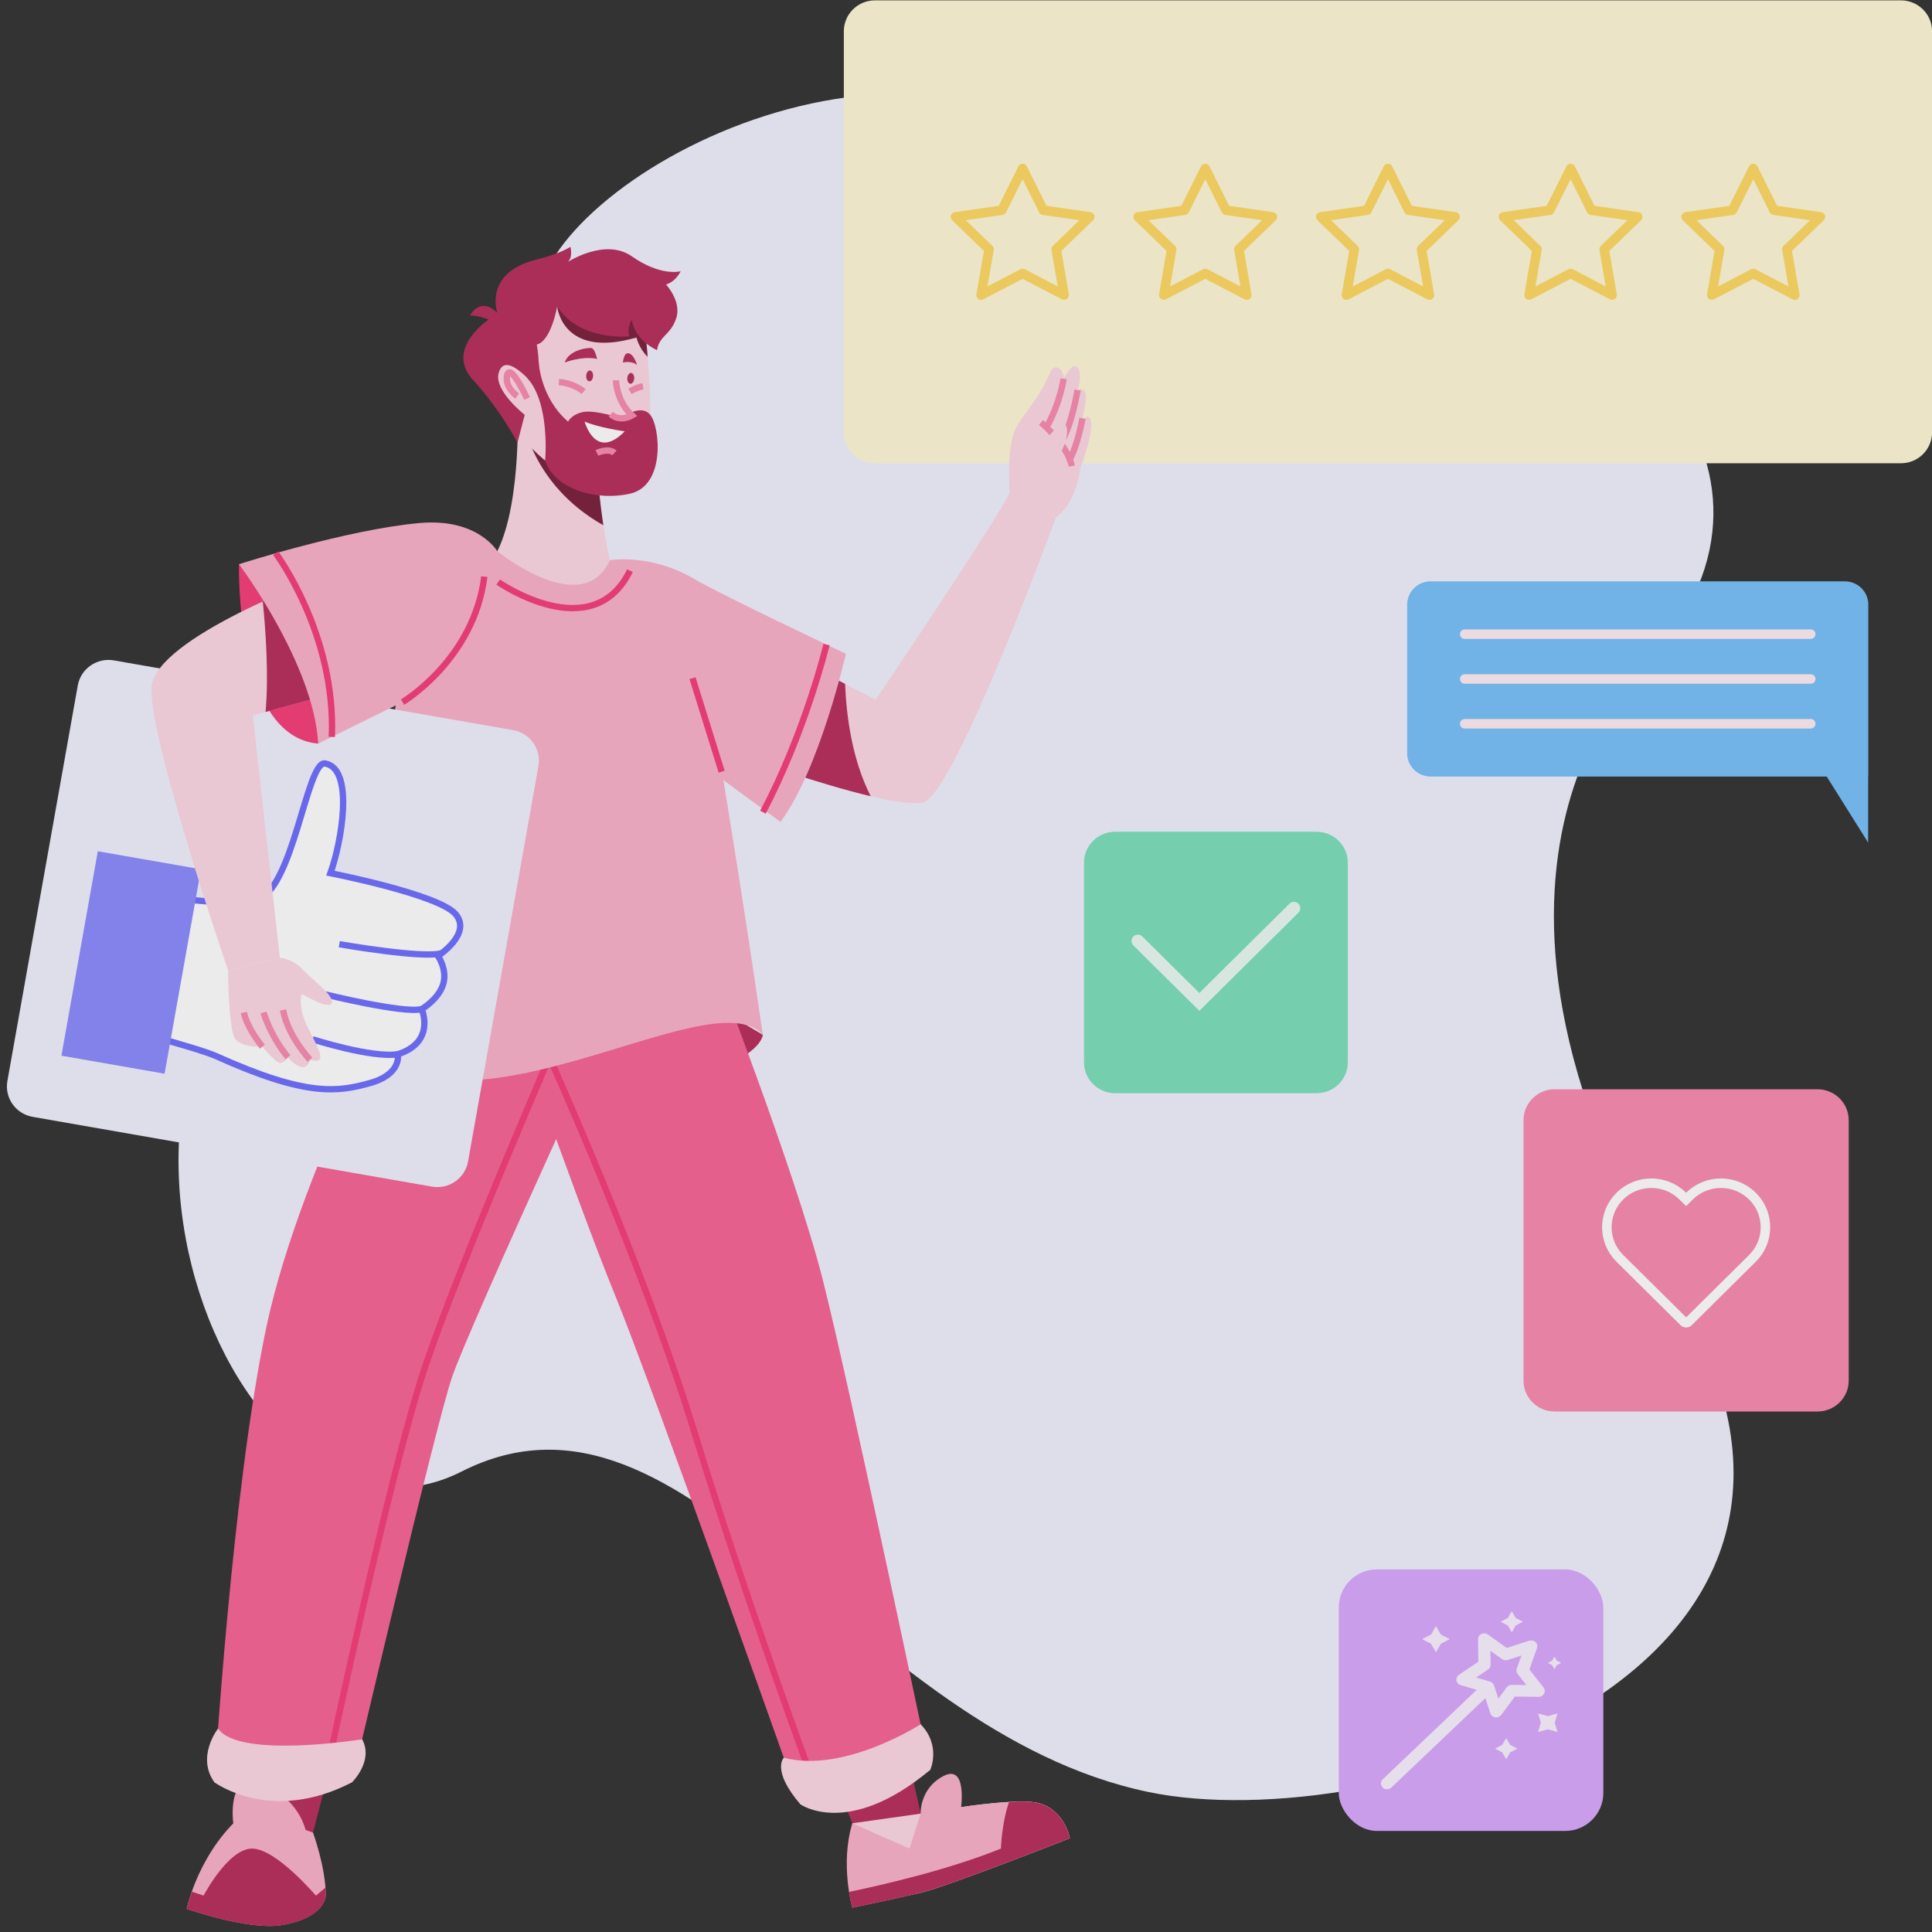 <svg width="305" height="305" viewBox="0 0 305 305" fill="none" xmlns="http://www.w3.org/2000/svg">
<rect x="0" y="0" width="305" height="305" fill="#333333" stroke="none"/>
<g opacity="0.9" clip-path="url(#clip0_588_24153)">
<path d="M260.453 104.297C260.453 104.297 223.703 135.643 264.702 204.261C301.112 265.2 217.236 290.372 181.323 282.903C134.801 273.227 108.762 214.139 72.863 232.31C36.964 250.481 2.692 165.681 54.961 135.287C119.981 97.478 78.845 74.52 84.997 46.28C89.413 26.011 149.005 -4.666 180.475 31.57C206.956 62.062 220.263 51.438 232.59 47.566C250.369 41.98 288.638 72.665 260.453 104.297Z" fill="#F1F1FF"/>
<path d="M300.088 0.055H138.137C135.419 0.055 133.214 2.239 133.214 4.933V68.258C133.214 70.952 135.419 73.136 138.137 73.136H300.088C302.807 73.136 305.011 70.952 305.011 68.258V4.933C305.011 2.239 302.807 0.055 300.088 0.055Z" fill="#FFF7D6"/>
<path d="M161.435 43.172L154.888 46.586L156.137 39.354L150.839 34.238L158.161 33.184L161.435 26.604L164.715 33.184L172.038 34.238L166.739 39.354L167.989 46.586L161.435 43.172Z" stroke="#FFD964" stroke-width="1.5" stroke-linejoin="round"/>
<path d="M190.277 43.172L183.723 46.586L184.972 39.354L179.674 34.238L186.997 33.184L190.277 26.604L193.551 33.184L200.873 34.238L195.575 39.354L196.824 46.586L190.277 43.172Z" stroke="#FFD964" stroke-width="1.5" stroke-linejoin="round"/>
<path d="M219.113 43.172L212.559 46.586L213.808 39.354L208.51 34.238L215.833 33.184L219.113 26.604L222.387 33.184L229.709 34.238L224.411 39.354L225.66 46.586L219.113 43.172Z" stroke="#FFD964" stroke-width="1.5" stroke-linejoin="round"/>
<path d="M247.949 43.172L241.395 46.586L242.644 39.354L237.346 34.238L244.669 33.184L247.949 26.604L251.222 33.184L258.545 34.238L253.247 39.354L254.496 46.586L247.949 43.172Z" stroke="#FFD964" stroke-width="1.5" stroke-linejoin="round"/>
<path d="M276.785 43.172L270.231 46.586L271.48 39.354L266.182 34.238L273.505 33.184L276.785 26.604L280.058 33.184L287.381 34.238L282.083 39.354L283.332 46.586L276.785 43.172Z" stroke="#FFD964" stroke-width="1.5" stroke-linejoin="round"/>
<path d="M225.838 91.778H291.251C293.288 91.778 294.943 93.419 294.943 95.437V122.59H294.919V133.017L288.378 122.59H225.838C223.801 122.59 222.146 120.95 222.146 118.931V95.437C222.146 93.419 223.801 91.778 225.838 91.778Z" fill="#78C1FA"/>
<path d="M231.229 100.114H285.861" stroke="#FFECF2" stroke-width="1.5" stroke-miterlimit="10" stroke-linecap="round"/>
<path d="M231.229 107.187H285.861" stroke="#FFECF2" stroke-width="1.5" stroke-miterlimit="10" stroke-linecap="round"/>
<path d="M231.229 114.26H285.861" stroke="#FFECF2" stroke-width="1.5" stroke-miterlimit="10" stroke-linecap="round"/>
<path d="M286.928 171.96H245.435C242.716 171.96 240.512 174.144 240.512 176.838V217.955C240.512 220.649 242.716 222.833 245.435 222.833H286.928C289.647 222.833 291.851 220.649 291.851 217.955V176.838C291.851 174.144 289.647 171.96 286.928 171.96Z" fill="#F98BAF"/>
<path d="M276.647 188.828L276.827 189.006C279.39 191.73 279.332 195.999 276.653 198.653L266.531 208.684C266.343 208.87 266.033 208.87 265.845 208.684L261.218 204.099L260.721 204.6L261.218 204.099L255.722 198.653C252.985 195.941 252.985 191.541 255.722 188.828C258.464 186.112 262.916 186.112 265.657 188.828L266.185 189.351L266.713 188.828C269.454 186.112 273.906 186.112 276.647 188.828Z" stroke="white" stroke-width="1.5"/>
<path d="M207.855 131.308H176.047C173.328 131.308 171.124 133.492 171.124 136.186V167.705C171.124 170.399 173.328 172.583 176.047 172.583H207.855C210.574 172.583 212.778 170.399 212.778 167.705V136.186C212.778 133.492 210.574 131.308 207.855 131.308Z" fill="#7CE0BB"/>
<path d="M179.629 148.546L189.339 158.168L204.268 143.381" stroke="#EAFAF4" stroke-width="2" stroke-miterlimit="10" stroke-linecap="round"/>
<path d="M120.44 163.369C119.252 169.448 91.973 176.119 91.973 176.119L56.079 163.332L98.625 150.363L120.44 163.375V163.369Z" fill="#B82E5C"/>
<path d="M126.698 268.45L134.556 287.835C134.556 287.835 142.199 288.17 145.337 286.317L140.137 262.548L126.698 268.45Z" fill="#B82E5C"/>
<path d="M40.929 265.006L39.101 285.817C39.101 285.817 45.765 289.537 49.408 289.293L55.611 265.762L40.929 265.006Z" fill="#B82E5C"/>
<path d="M134.562 287.835V298.805C134.562 298.805 141.165 299.787 145.343 298.805C149.521 297.823 168.899 290.183 168.899 290.183C168.899 290.183 168.105 285.872 164.155 284.695C160.198 283.518 145.343 286.317 145.343 286.317L134.562 287.835Z" fill="#FDD8E4"/>
<path d="M49.408 289.293C49.408 289.293 51.427 294.781 51.427 299.244C51.427 299.244 51.427 302.726 44.516 303.903C39.304 304.793 29.471 301.354 29.471 301.354C29.471 301.354 31.446 291.823 39.095 285.817L49.402 289.293H49.408Z" fill="#FBB1CA"/>
<path d="M39.747 291.829C35.975 291.902 32.141 299.25 32.141 299.25L30.289 298.634C29.704 300.287 29.477 301.366 29.477 301.366C29.477 301.366 39.31 304.799 44.522 303.915C51.433 302.738 51.433 299.256 51.433 299.256C51.433 298.848 51.408 298.427 51.377 298.006L49.87 299.256C49.87 299.256 43.519 291.762 39.747 291.835V291.829Z" fill="#B82E5C"/>
<path d="M36.83 287.859C36.83 287.859 35.606 279.012 41.735 281.756C47.864 284.5 48.393 289.64 48.393 289.64L36.83 287.859Z" fill="#FBB1CA"/>
<path d="M164.149 284.701C161.927 284.042 156.266 284.634 151.725 285.28C151.725 285.28 152.672 278.426 148.919 280.39C145.159 282.347 145.337 286.323 145.337 286.323L143.577 291.829L134.556 287.841C132.581 294.335 134.556 301.165 134.556 301.165C134.556 301.165 141.159 299.793 145.337 298.811C149.509 297.829 168.893 290.189 168.893 290.189C168.893 290.189 168.099 285.878 164.149 284.701Z" fill="#FBB1CA"/>
<path d="M164.149 284.701C163.115 284.396 161.343 284.36 159.287 284.476C158.106 287.976 158.013 291.829 158.013 291.829C149.725 295.195 139.085 297.622 134.033 298.671C134.279 300.208 134.556 301.165 134.556 301.165C134.556 301.165 141.159 299.793 145.337 298.811C149.509 297.829 168.893 290.189 168.893 290.189C168.893 290.189 168.099 285.878 164.149 284.701Z" fill="#B82E5C"/>
<path d="M66.7 148.698C66.7 148.698 47.605 183.461 42.098 209.285C36.597 235.109 33.846 281.366 33.846 281.366C33.846 281.366 43.692 285.286 55.574 281.366C55.574 281.366 68.608 225.59 71.334 217.486C74.066 209.376 100.194 152.729 100.194 152.729L66.7 148.698Z" fill="#F76495"/>
<path d="M112.089 150.357C112.089 150.357 125.578 184.936 129.928 202.181C134.279 219.431 146.851 279.402 146.851 279.402C146.851 279.402 136.371 286.573 126.341 284.835C126.341 284.835 103.148 219.248 97 204.217C90.853 189.187 77.321 150.357 77.321 150.357H112.083H112.089Z" fill="#F76495"/>
<path d="M51.821 278.603C51.821 278.603 61.482 232.627 67.026 216.035C72.571 199.443 88.256 163.375 88.256 163.375" stroke="#F53D7A" stroke-miterlimit="10"/>
<path d="M86.736 166.906C86.736 166.906 101.486 199.534 109.578 225.943C117.67 252.359 128.353 281.231 128.353 281.231" stroke="#F53D7A" stroke-miterlimit="10"/>
<path d="M123.744 277.487C123.744 277.487 121.707 279.42 126.347 284.835C126.347 284.835 133.842 290.25 146.857 279.402C146.857 279.402 148.617 275.597 145.343 272.207C145.343 272.207 133.245 280.012 123.744 277.487Z" fill="#FDD8E4"/>
<path d="M34.424 272.878C34.424 272.878 30.935 277.317 33.846 281.366C33.846 281.366 42.793 288.03 55.574 281.366C55.574 281.366 59.039 277.981 57.168 274.579C57.168 274.579 37.735 277.719 34.424 272.884V272.878Z" fill="#FDD8E4"/>
<path d="M159.404 77.782C159.404 77.782 158.758 70.288 160.567 67.246C162.376 64.203 164.019 62.971 165.779 58.812C166.524 57.05 168.044 58.483 167.908 59.794C167.908 59.794 169.238 57.05 170.105 58.032C170.973 59.014 170.105 61.581 170.105 61.581C170.105 61.581 170.973 61.002 171.367 62.111C171.761 63.221 170.105 69.203 170.105 69.203C170.105 69.203 171.17 64.599 172.062 66.069C172.954 67.538 170.579 73.862 170.579 73.862C170.579 73.862 170.087 79.203 166.721 81.654L159.404 77.794V77.782Z" fill="#FDD8E4"/>
<path d="M167.909 59.794C167.909 59.794 167.404 63.666 165.041 67.757" stroke="#F98BAF" stroke-miterlimit="10"/>
<path d="M170.105 61.575C170.105 61.575 169.195 67.319 167.515 69.727" stroke="#F98BAF" stroke-miterlimit="10"/>
<path d="M170.893 66.038C170.893 66.038 170.105 70.477 168.807 72.629" stroke="#F98BAF" stroke-miterlimit="10"/>
<path d="M96.28 88.435C96.28 88.435 86.164 87.758 78.509 87.02C70.854 86.283 65.592 85.831 65.592 85.831L56.079 163.327C71.407 183.614 112.089 153.973 120.433 163.369C120.433 163.369 113.923 118.43 109.326 95.984C109.326 95.984 102.717 91.118 96.28 88.441V88.435Z" fill="#FBB1CA"/>
<path d="M96.281 88.435C96.281 88.435 94.016 78.972 94.231 68.746L81.69 63.239C81.69 63.239 82.484 79.045 78.509 87.02C78.509 87.02 91.955 97.941 96.281 88.435Z" fill="#FDD8E4"/>
<path d="M94.231 68.752L82.656 63.666L82.49 65.807C82.49 65.807 83.659 76.386 95.253 82.923C94.687 79.234 94.12 74.099 94.231 68.752Z" fill="#7B1F3D"/>
<path d="M79.161 52.916C82.133 42.879 101.191 40.849 102.151 55.148C102.662 62.709 104.243 75.337 97.413 76.831C90.582 78.331 74.835 67.538 79.161 52.91V52.916Z" fill="#FDD8E4"/>
<path d="M93.136 58.489C92.834 58.471 92.57 58.837 92.539 59.313C92.508 59.788 92.73 60.178 93.031 60.197C93.333 60.215 93.597 59.849 93.628 59.374C93.659 58.898 93.437 58.508 93.136 58.489Z" fill="#B82E5C"/>
<path d="M99.628 58.873C99.326 58.855 99.062 59.221 99.031 59.696C99 60.166 99.222 60.562 99.523 60.581C99.825 60.599 100.089 60.233 100.12 59.757C100.151 59.282 99.929 58.891 99.628 58.873Z" fill="#B82E5C"/>
<path d="M89.148 57.233C89.148 57.233 91.905 56.142 94.262 56.66C94.262 56.66 93.923 55.013 93.345 54.94C92.766 54.867 89.788 55.233 89.148 57.239V57.233Z" fill="#B82E5C"/>
<path d="M102.237 56.331C102.207 55.928 102.176 55.532 102.151 55.148C101.523 45.769 93.112 43.416 86.558 45.733L87.961 48.349C87.961 48.349 88.669 56.715 100.477 53.282C100.477 53.282 100.834 54.94 102.231 56.325L102.237 56.331Z" fill="#7B1F3D"/>
<path d="M98.348 57.233C98.348 57.233 99.677 56.891 100.557 57.611C100.557 57.611 100.145 56.044 99.296 55.788C98.446 55.532 98.342 57.233 98.342 57.233H98.348Z" fill="#B82E5C"/>
<path d="M84.742 40.964C88.397 40.08 90.053 38.964 90.053 38.964C90.053 38.964 90.551 40.879 89.45 41.464C89.45 41.464 95.456 37.464 99.745 40.464C104.391 43.714 107.455 42.818 107.455 42.818C107.455 42.818 106.741 44.434 105.148 44.909C105.148 44.909 107.671 47.629 106.741 50.294C105.818 52.958 104.138 52.922 103.714 55.275C103.714 55.275 100.225 53.794 99.745 50.464C99.745 50.464 98.889 51.775 99.363 53.111C99.363 53.111 91.45 53.91 87.961 48.367C87.961 48.367 87.025 53.83 84.742 54.397C84.742 54.397 85.764 59.812 84.108 60.611L81.696 69.873C81.696 69.873 79.093 64.806 74.638 59.928C70.183 55.05 77.161 50.434 77.161 50.434C77.161 50.434 75.481 49.8 74.22 49.8C74.22 49.8 75.733 46.72 78.509 49.385C78.509 49.385 76.256 43.025 84.742 40.976V40.964Z" fill="#B82E5C"/>
<path d="M84.742 61.355C84.742 61.355 79.783 54.989 78.724 58.891C77.961 61.69 82.859 65.507 82.859 65.507L84.742 61.355Z" fill="#FDD8E4"/>
<path d="M83.216 62.91C83.216 62.91 80.583 57.245 80.078 59.178C79.573 61.111 81.647 62.526 81.647 62.526" stroke="#F98BAF" stroke-miterlimit="10"/>
<path d="M92.145 61.813C92.145 61.813 90.557 60.459 88.231 60.325" stroke="#F98BAF" stroke-miterlimit="10"/>
<path d="M99.456 61.782C99.456 61.782 100.409 61.184 101.499 60.977" stroke="#F98BAF" stroke-miterlimit="10"/>
<path d="M85.05 57.233C85.05 57.233 85.315 62.831 89.684 66.556C89.684 66.556 90.237 65.367 92.145 65.032C94.053 64.696 98.09 66.038 98.09 66.038C98.09 66.038 101.123 63.581 102.668 65.513C104.212 67.447 105.098 76.691 99.443 77.941C93.794 79.191 87.401 76.983 86.059 72.715C86.059 72.715 86.908 63.678 83.21 59.648L85.044 57.233H85.05Z" fill="#B82E5C"/>
<path d="M98.625 68.093C98.625 68.093 94.471 67.514 92.293 66.55C92.293 66.55 93.979 72.837 98.625 68.093Z" fill="white"/>
<path d="M94.231 71.502C94.231 71.502 96.034 70.654 97.007 71.502" stroke="#F98BAF" stroke-miterlimit="10"/>
<path d="M97.24 60.044C97.24 60.044 97.29 63.313 99.776 65.587C99.776 65.587 97.911 66.727 96.416 65.386" stroke="#F98BAF" stroke-miterlimit="10"/>
<path d="M120.636 101.368L138.242 110.46C138.242 110.46 156.438 83.526 159.404 77.788L166.721 81.648C166.721 81.648 150.697 125.442 145.755 126.673C140.814 127.905 118.858 120.021 118.858 120.021L120.636 101.374V101.368Z" fill="#FDD8E4"/>
<path d="M133.411 107.96L120.636 101.362L118.858 120.009C118.858 120.009 129.344 123.777 137.454 125.698C134.507 119.899 133.614 113.002 133.411 107.96Z" fill="#B82E5C"/>
<path d="M96.281 88.434C96.281 88.434 102.674 87.325 109.578 91.386C113.966 93.971 133.547 103.209 133.547 103.209C133.547 103.209 129.35 121.563 123.215 129.746C123.215 129.746 108.649 119.246 102.68 114.392C96.705 109.539 96.287 88.434 96.287 88.434H96.281Z" fill="#FBB1CA"/>
<path d="M113.929 121.832L109.326 107.063" stroke="#F53D7A" stroke-miterlimit="10"/>
<path d="M78.644 91.886C78.644 91.886 93.511 102.252 99.456 90.088" stroke="#F53D7A" stroke-miterlimit="10"/>
<path d="M130.476 101.758C130.476 101.758 127.227 115.368 120.439 128.216" stroke="#F53D7A" stroke-miterlimit="10"/>
<path d="M164.345 66.697C164.345 66.697 168.53 70.166 169.195 73.581" stroke="#F98BAF" stroke-miterlimit="10"/>
<path d="M159.404 77.782C159.404 77.782 159.903 73.757 161.909 72.245C166.721 68.611 167.515 65.184 168.37 67.404C168.813 68.55 167.644 72.825 165.207 73.221C165.207 73.221 165.878 76.02 164.487 80.471L159.404 77.788V77.782Z" fill="#FDD8E4"/>
<path d="M81.007 115.267L17.982 104.255C15.305 103.787 12.751 105.559 12.279 108.212L1.166 170.664C0.694 173.318 2.482 175.848 5.159 176.315L68.185 187.328C70.862 187.795 73.415 186.024 73.888 183.371L85.001 120.918C85.473 118.265 83.685 115.735 81.007 115.267Z" fill="#F1F1FF"/>
<path d="M20.419 140.521C20.419 140.521 34.375 143.412 40.319 142.15C46.264 140.887 48.405 120.033 51.316 120.527C55.999 121.32 53.9 133.052 52.165 137.845C52.165 137.845 69.26 141.186 71.918 144.308C74.576 147.43 69.137 150.906 69.137 150.906C69.137 150.906 70.706 153.125 69.931 155.473C69.155 157.815 66.571 159.308 66.571 159.308C66.571 159.308 68.866 164.491 62.798 166.437C62.798 166.437 63.494 169.565 58.417 170.979C53.34 172.394 48.436 173.187 34.16 166.742C31.052 165.339 16.554 161.601 16.554 161.601L20.425 140.521H20.419Z" fill="white" stroke="#6F6EFF" stroke-miterlimit="10"/>
<path d="M69.734 150.467C66.959 151.4 53.562 149.058 53.562 149.058" stroke="#6F6EFF" stroke-miterlimit="10"/>
<path d="M66.565 159.302C63.752 160.052 51.316 156.979 51.316 156.979" stroke="#6F6EFF" stroke-miterlimit="10"/>
<path d="M62.793 166.43C58.688 167.07 49.335 164.076 49.335 164.076" stroke="#6F6EFF" stroke-miterlimit="10"/>
<path d="M15.439 134.384L9.695 166.661L25.985 169.507L31.729 137.23L15.439 134.384Z" fill="#8C8BFF"/>
<path d="M37.729 89.075C37.729 89.075 37.027 116.271 50.233 117.393C50.233 117.393 53.808 109.021 50.233 99.941C46.657 90.856 37.729 89.075 37.729 89.075Z" fill="#F53D7A"/>
<path d="M50.916 91.032C50.916 91.032 24.443 100.66 23.92 108.496C23.391 116.338 36.006 153.204 36.006 153.204L44.178 151.216L39.919 112.941L58.14 107.978C58.14 107.978 58.663 99.179 50.922 91.032H50.916Z" fill="#FDD8E4"/>
<path d="M55.845 108.6L56.509 99.734C55.703 97.672 54.491 95.392 52.694 93.099L47.814 92.24C46.134 92.916 43.901 93.849 41.482 94.965C41.925 99.301 42.448 106.459 41.925 112.398L55.845 108.606V108.6Z" fill="#B82E5C"/>
<path d="M78.509 87.02C78.509 87.02 75.438 81.752 66.245 82.569C54.749 83.593 37.729 89.069 37.729 89.069C37.729 89.069 49.55 104.783 50.233 117.387L63.549 110.832C63.549 110.832 79.302 98.204 78.509 87.014V87.02Z" fill="#FBB1CA"/>
<path d="M44.172 151.21C44.172 151.21 46.171 151.302 47.753 153.027C49.334 154.753 52.565 156.905 52.38 158.277C52.196 159.649 47.648 156.905 47.648 156.905C47.648 156.905 46.855 158.869 48.737 162.491C50.614 166.113 51.605 168.076 48.934 167.296C48.934 167.296 48.639 168.863 47.353 168.375C46.067 167.887 45.476 166.906 45.476 166.906C45.476 166.906 44.83 167.832 44.172 167.79C43.513 167.747 41.421 165.241 41.421 165.241C41.421 165.241 38.061 165.436 37.07 163.918C36.08 162.399 35.999 153.204 35.999 153.204L44.172 151.216V151.21Z" fill="#FDD8E4"/>
<path d="M48.934 167.296C48.934 167.296 45.47 163.644 44.682 159.443" stroke="#F98BAF" stroke-miterlimit="10"/>
<path d="M45.476 166.906C45.476 166.906 43.051 164.247 41.593 159.845" stroke="#F98BAF" stroke-miterlimit="10"/>
<path d="M41.421 165.235C41.421 165.235 39.04 162.381 38.498 159.839" stroke="#F98BAF" stroke-miterlimit="10"/>
<path d="M43.532 87.343C43.532 87.343 53.033 99.996 52.387 116.331" stroke="#F53D7A" stroke-miterlimit="10"/>
<path d="M63.549 110.838C63.549 110.838 74.817 104.137 76.46 91.027" stroke="#F53D7A" stroke-miterlimit="10"/>
<rect x="211.349" y="247.759" width="41.764" height="41.284" rx="6" fill="#DAA8FF"/>
<path d="M243.679 266.408L241.441 263.554L242.642 260.182C242.761 259.851 242.671 259.484 242.411 259.237C242.151 258.989 241.766 258.904 241.417 259.016L237.874 260.16L234.875 258.03C234.581 257.821 234.187 257.789 233.859 257.948C233.531 258.107 233.327 258.429 233.332 258.779L233.38 262.339L230.325 264.395C230.025 264.597 229.871 264.944 229.928 265.29C229.986 265.635 230.245 265.92 230.596 266.024L233.126 266.773L218.287 280.895C217.909 281.254 217.909 281.836 218.287 282.195C218.664 282.554 219.276 282.554 219.653 282.195L234.492 268.072L235.279 270.481C235.388 270.815 235.687 271.062 236.05 271.116C236.101 271.124 236.151 271.127 236.202 271.127C236.512 271.127 236.808 270.985 236.99 270.739L239.151 267.832L242.892 267.877C242.896 267.877 242.9 267.877 242.904 267.877C243.267 267.877 243.6 267.683 243.765 267.375C243.932 267.063 243.899 266.688 243.679 266.408V266.408ZM238.668 265.987C238.349 265.983 238.05 266.128 237.867 266.375L236.543 268.156C235.806 265.9 235.845 265.907 235.623 265.696C235.386 265.47 235.35 265.504 233.038 264.821L234.909 263.561C235.169 263.386 235.322 263.101 235.318 262.799L235.288 260.618L237.126 261.922C237.38 262.103 237.713 262.153 238.013 262.056L240.184 261.356L239.448 263.422C239.346 263.708 239.398 264.024 239.589 264.266L240.96 266.015L238.668 265.987V265.987Z" fill="#F9F1FF"/>
<path d="M227.461 258.033L226.689 256.691L225.918 258.033L224.509 258.767L225.918 259.501L226.689 260.843L227.461 259.501L228.871 258.767L227.461 258.033Z" fill="#F9F1FF"/>
<path d="M238.404 275.459L237.78 274.374L237.156 275.459L236.016 276.053L237.156 276.647L237.78 277.732L238.404 276.647L239.544 276.053L238.404 275.459Z" fill="#F9F1FF"/>
<path d="M239.281 255.423L238.658 254.337L238.034 255.423L236.893 256.016L238.034 256.61L238.658 257.695L239.281 256.61L240.422 256.016L239.281 255.423Z" fill="#F9F1FF"/>
<path d="M245.775 262.166L245.401 261.516L245.028 262.166L244.346 262.521L245.028 262.876L245.401 263.526L245.775 262.876L246.457 262.521L245.775 262.166Z" fill="#F9F1FF"/>
<path d="M245.89 270.495L244.345 270.925L242.802 270.495L243.254 271.964L242.802 273.434L244.345 273.003L245.89 273.434L245.437 271.964L245.89 270.495Z" fill="#F9F1FF"/>
</g>
<defs>
<clipPath id="clip0_588_24153">
<rect width="305" height="304" fill="white" transform="translate(0 0.055)"/>
</clipPath>
</defs>
</svg>
